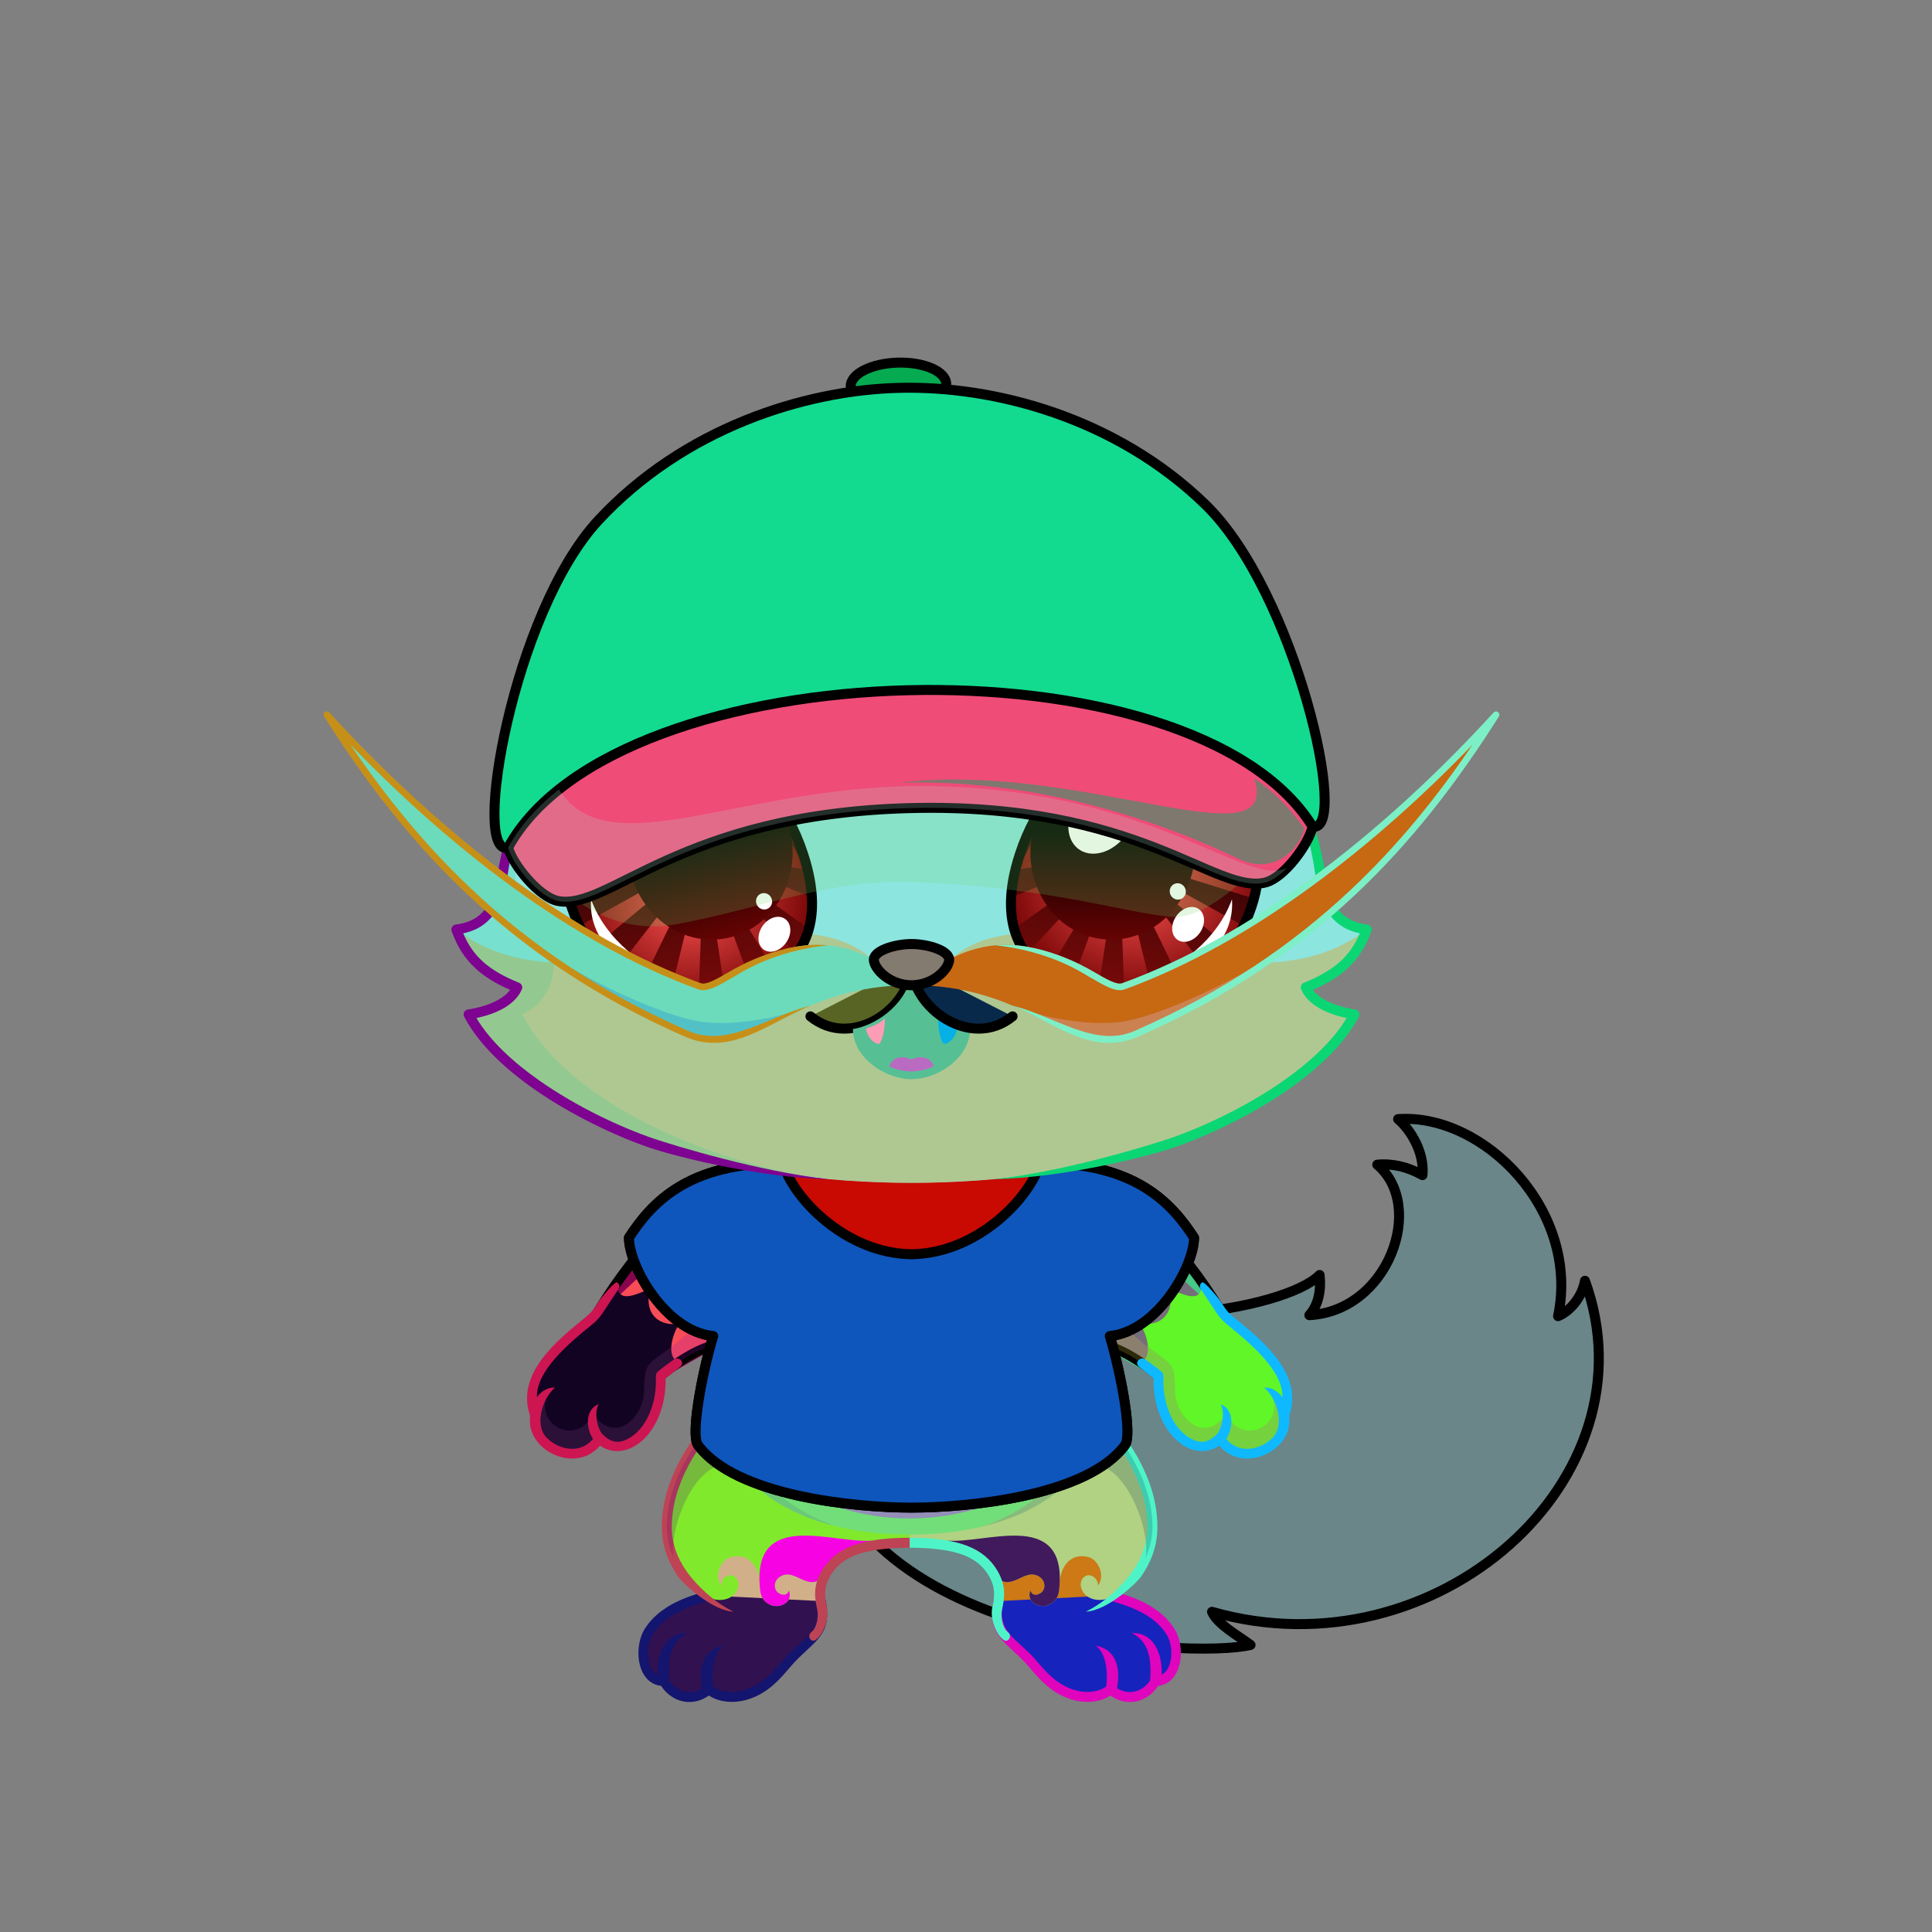 <svg xmlns="http://www.w3.org/2000/svg" xmlns:xlink="http://www.w3.org/1999/xlink" style="shape-rendering:geometricPrecision; text-rendering:geometricPrecision; image-rendering:optimizeQuality; fill-rule:evenodd; clip-rule:evenodd" version="1.1" viewBox="0 0 29000 29000" xml:space="preserve"><rect x="0" y="0" width="29000" height="29000" fill="#808080" stroke="none"/><defs><style type="text/css">.HairBack-Fox0fil0 {fill:none}
.Tail-Fox6fil14 {fill:url(#Tail-Fox6id168)}
.Tail-Fox6fil8 {fill:black;fill-opacity:0.2}
.Tail-Fox6fil0 {fill:none}
.Tail-Fox6str0 {stroke:black;stroke-width:150;stroke-linecap:round;stroke-linejoin:round}
.RightFoot-Fox0fil20 {fill:url(#RightFoot-Fox0id163)}
.RightFoot-Fox0fil8 {fill:black;fill-opacity:0.2}
.RightFoot-Fox0fil0 {fill:none}
.RightFoot-Fox0fil18 {fill:black;fill-rule:nonzero}
.RightLeg-Fox3fil26 {fill:url(#RightLeg-Fox3id46)}
.RightLeg-Fox3fil25 {fill:#ffffff}
.RightLeg-Fox3fil18 {fill:black;fill-rule:nonzero}
.RightLeg-Fox3fil8 {fill:black;fill-opacity:0.2}
.LeftFoot-Fox0fil29 {fill:url(#LeftFoot-Fox0id166)}
.LeftFoot-Fox0fil8 {fill:black;fill-opacity:0.2}
.LeftFoot-Fox0fil0 {fill:none}
.LeftFoot-Fox0fil18 {fill:black;fill-rule:nonzero}
.LeftLeg-Fox3fil33 {fill:url(#LeftLeg-Fox3id43)}
.LeftLeg-Fox3fil25 {fill:#ffffff}
.LeftLeg-Fox3fil18 {fill:black;fill-rule:nonzero}
.LeftLeg-Fox3fil8 {fill:black;fill-opacity:0.2}
.RightHand-Fox0fil34 {fill:url(#RightHand-Fox0id128)}
.RightHand-Fox0fil8 {fill:black;fill-opacity:0.2}
.RightHand-Fox0fil0 {fill:none}
.RightHand-Fox0str0 {stroke:black;stroke-width:150;stroke-linecap:round;stroke-linejoin:round}
.RightPaw-Fox0fil39 {fill:url(#RightPaw-Fox0id92)}
.RightPaw-Fox0fil8 {fill:black;fill-opacity:0.2}
.RightPaw-Fox0fil18 {fill:black;fill-rule:nonzero}
.LeftHand-Fox0fil44 {fill:url(#LeftHand-Fox0id144)}
.LeftHand-Fox0fil8 {fill:black;fill-opacity:0.2}
.LeftHand-Fox0fil0 {fill:none}
.LeftHand-Fox0str0 {stroke:black;stroke-width:150;stroke-linecap:round;stroke-linejoin:round}
.LeftPaw-Fox0fil48 {fill:url(#LeftPaw-Fox0id151)}
.LeftPaw-Fox0fil8 {fill:black;fill-opacity:0.2}
.LeftPaw-Fox0fil18 {fill:black;fill-rule:nonzero}
.Body-Fox0fil53 {fill:url(#Body-Fox0id192)}
.Body-Fox0fil8 {fill:black;fill-opacity:0.2}
.Body-Fox0fil18 {fill:black;fill-rule:nonzero}
.Body-Fox0fil54 {fill:#fffcf1;fill-opacity:0.502}
.Head-Fox1fil131 {fill:url(#Head-Fox1id114)}
.Head-Fox1fil54 {fill:#fffcf1;fill-opacity:0.502}
.Head-Fox1fil8 {fill:black;fill-opacity:0.2}
.Head-Fox1fil18 {fill:black;fill-rule:nonzero}
.Mouth-Fox10fil2 {fill:black}
.Mouth-Fox10fil145 {fill:url(#Mouth-Fox10id133)}
.Mouth-Fox10fil143 {fill:#FF9999}
.Mouth-Fox10fil146 {fill:url(#Mouth-Fox10id145)}
.Mouth-Fox10fil0 {fill:none}
.Mouth-Fox10str0 {stroke:black;stroke-width:150;stroke-linecap:round;stroke-linejoin:round}
.Eyes-Fox7fil150 {fill:#bab897}
.Eyes-Fox7fil8 {fill:black;fill-opacity:0.2}
.Eyes-Fox7fil166 {fill:url(#Eyes-Fox7id178)}
.Eyes-Fox7fil189 {fill:url(#Eyes-Fox7id206)}
.Eyes-Fox7fil4 {fill:black;fill-opacity:0.502}
.Eyes-Fox7fil190 {fill:url(#Eyes-Fox7id136)}
.Eyes-Fox7fil142 {fill:white}
.Eyes-Fox7fil169 {fill:url(#Eyes-Fox7id84)}
.Eyes-Fox7fil191 {fill:url(#Eyes-Fox7id201)}
.Eyes-Fox7fil192 {fill:url(#Eyes-Fox7id79)}
.Eyes-Fox7fil0 {fill:none}
.Eyes-Fox7str1 {stroke:black;stroke-width:150}
.Moustache-Fox7fil213 {fill:url(#Moustache-Fox7id66)}
.Moustache-Fox7fil5 {fill:black;fill-opacity:0.302}
.Moustache-Fox7fil18 {fill:black;fill-rule:nonzero}
.Moustache-Fox7fil214 {fill:url(#Moustache-Fox7id10)}
.Nose-Fox0fil215 {fill:url(#Nose-Fox0id189)}
.Nose-Fox0str0 {stroke:black;stroke-width:150;stroke-linecap:round;stroke-linejoin:round}
.HatBaseballWhite-Mediumfil12 {fill:black;fill-opacity:0.2}
.HatBaseballWhite-Mediumfil296 {fill:url(#HatBaseballWhite-Mediumid245)}
.HatBaseballWhite-Mediumfil167 {fill:black;fill-opacity:0.302}
.HatBaseballWhite-Mediumfil298 {fill:white;fill-opacity:0.8}
.HatBaseballWhite-Mediumfil295 {fill:url(#HatBaseballWhite-Mediumid150)}
.HatBaseballWhite-Mediumstr1 {stroke:black;stroke-width:150;stroke-linecap:round;stroke-linejoin:round}
.HatBaseballWhite-Mediumfil165 {fill:none}
.HatBaseballWhite-Mediumstr8 {stroke:#6E6E6E;stroke-width:75;stroke-linecap:round;stroke-linejoin:round;stroke-dasharray:150 225;stroke-opacity:0.2}
.HatBaseballWhite-Mediumstr9 {stroke:#6E6E6E;stroke-width:100;stroke-opacity:0.2}
.HatBaseballWhite-Mediumfil11 {fill:none}
.HatBaseballWhite-Mediumfil297 {fill:url(#HatBaseballWhite-Mediumid230)}
.NecklaceTShirtOS-Mediumfil10 {fill:url(#NecklaceTShirtOS-Mediumid0)}
.NecklaceTShirtOS-Mediumfil3 {fill:black;fill-opacity:0.2}
.NecklaceTShirtOS-Mediumfil11 {fill:url(#NecklaceTShirtOS-Mediumid4)}
.NecklaceTShirtOS-Mediumfil5 {fill:#3291E9}
.NecklaceTShirtOS-Mediumfil7 {fill:white;fill-opacity:0.2}
.NecklaceTShirtOS-Mediumfil8 {fill:black;fill-rule:nonzero}
.NecklaceTShirtOS-Mediumfil9 {fill:url(#NecklaceTShirtOS-Mediumid8)}
.NecklaceTShirtOS-Mediumstr0 {stroke:black;stroke-width:150;stroke-linejoin:round;stroke-miterlimit:22.926}
.NecklaceTShirtOS-Mediumfil6 {fill:none}
.NecklaceTShirtOS-Mediumstr1 {stroke:black;stroke-width:100;stroke-miterlimit:22.926;stroke-opacity:0.302}
.NecklaceTShirtOS-Mediumstr2 {stroke:black;stroke-width:100;stroke-linejoin:round;stroke-miterlimit:22.926;stroke-opacity:0.302}
.NecklaceTShirtOS-Mediumfil0 {fill:none}
</style><linearGradient gradientUnits="objectBoundingBox" id="Tail-Fox6id168" x1="21.648%" x2="78.352%" y1="90.185%" y2="9.815%">
   <stop offset="0" style="stop-opacity:1; stop-color:#cfafa7"/>
   <stop offset="0.569" style="stop-opacity:1; stop-color:#f6dad3"/>
   <stop offset="1" style="stop-opacity:1; stop-color:#ffffff"/>
  </linearGradient><linearGradient gradientUnits="userSpaceOnUse" id="RightFoot-Fox0id163" x1="16304.9" x2="16304.9" xlink:href="#RightFoot-Fox0id14" y1="23252.2" y2="25473.4">
  </linearGradient><linearGradient gradientUnits="userSpaceOnUse" id="RightLeg-Fox3id46" x1="14499.2" x2="16453.5" xlink:href="#RightLeg-Fox3id41" y1="23900.5" y2="21141.5">
  </linearGradient><linearGradient gradientUnits="userSpaceOnUse" id="LeftFoot-Fox0id166" x1="11002.8" x2="11002.8" xlink:href="#LeftFoot-Fox0id14" y1="23252.1" y2="25473.4">
  </linearGradient><linearGradient gradientUnits="objectBoundingBox" id="LeftLeg-Fox3id43" x1="76.808%" x2="23.192%" xlink:href="#LeftLeg-Fox3id41" y1="93.48%" y2="6.52%">
  </linearGradient><linearGradient gradientUnits="objectBoundingBox" id="RightHand-Fox0id128" x1="19.715%" x2="80.285%" y1="10.418%" y2="89.581%">
   <stop offset="0" style="stop-opacity:1; stop-color:#cfafa7"/>
   <stop offset="0.02" style="stop-opacity:1; stop-color:#cfafa7"/>
   <stop offset="0.722" style="stop-opacity:1; stop-color:#f6dad3"/>
   <stop offset="1" style="stop-opacity:1; stop-color:#f6dad3"/>
  </linearGradient><linearGradient gradientUnits="userSpaceOnUse" id="RightPaw-Fox0id92" x1="18753.4" x2="17671.1" y1="21628.2" y2="19462.6">
   <stop offset="0" style="stop-opacity:1; stop-color:#e0dfcc"/>
   <stop offset="1" style="stop-opacity:1; stop-color:#cfafa7"/>
  </linearGradient><linearGradient gradientUnits="objectBoundingBox" id="LeftHand-Fox0id144" x1="80.285%" x2="19.715%" xlink:href="#LeftHand-Fox0id128" y1="10.418%" y2="89.581%">
  </linearGradient><linearGradient gradientUnits="userSpaceOnUse" id="LeftPaw-Fox0id151" x1="8539.59" x2="9651.19" xlink:href="#LeftPaw-Fox0id92" y1="21657.5" y2="19433.3">
  </linearGradient><linearGradient gradientUnits="objectBoundingBox" id="Body-Fox0id192" x1="50%" x2="50%" y1="0%" y2="100%">
   <stop offset="0" style="stop-opacity:1; stop-color:#cfafa7"/>
   <stop offset="0.102" style="stop-opacity:1; stop-color:#cfafa7"/>
   <stop offset="0.522" style="stop-opacity:1; stop-color:#f6dad3"/>
   <stop offset="1" style="stop-opacity:1; stop-color:#ffffff"/>
  </linearGradient><linearGradient gradientUnits="objectBoundingBox" id="Head-Fox1id114" x1="50%" x2="50%" xlink:href="#Head-Fox1id94" y1="100%" y2="0%">
  </linearGradient><linearGradient gradientUnits="userSpaceOnUse" id="Mouth-Fox10id133" x1="13140.5" x2="13140.5" y1="15286.3" y2="15669">
   <stop offset="0" style="stop-opacity:1; stop-color:#D6D6D6"/>
   <stop offset="0.6" style="stop-opacity:1; stop-color:white"/>
   <stop offset="1" style="stop-opacity:1; stop-color:#fffcf1"/>
  </linearGradient><linearGradient gradientUnits="userSpaceOnUse" id="Mouth-Fox10id145" x1="14223.3" x2="14223.3" xlink:href="#Mouth-Fox10id133" y1="15286.3" y2="15669">
  </linearGradient><linearGradient gradientUnits="objectBoundingBox" id="Eyes-Fox7id178" x1="60.496%" x2="39.504%" xlink:href="#Eyes-Fox7id11" y1="100.102%" y2="0%">
  </linearGradient><radialGradient cx="10352.5" cy="13504.8" fx="10352.5" fy="13504.8" gradientTransform="matrix(1.02 -0 -0 0.91 -211 1217)" gradientUnits="userSpaceOnUse" id="Eyes-Fox7id206" r="1713.64" xlink:href="#Eyes-Fox7id201">
  </radialGradient><linearGradient gradientUnits="userSpaceOnUse" id="Eyes-Fox7id136" x1="10355.5" x2="10965.8" xlink:href="#Eyes-Fox7id3" y1="11482.2" y2="14065.2">
  </linearGradient><linearGradient gradientUnits="objectBoundingBox" id="Eyes-Fox7id84" x1="39.748%" x2="60.252%" xlink:href="#Eyes-Fox7id11" y1="98.937%" y2="1.063%">
  </linearGradient><linearGradient gradientUnits="userSpaceOnUse" id="Eyes-Fox7id79" x1="16703.2" x2="16703.2" xlink:href="#Eyes-Fox7id3" y1="11442.5" y2="14104.8">
  </linearGradient><linearGradient gradientUnits="userSpaceOnUse" id="Moustache-Fox7id66" x1="12648.2" x2="5836" xlink:href="#Moustache-Fox7id2" y1="14800.5" y2="11550.6">
  </linearGradient><linearGradient gradientUnits="userSpaceOnUse" id="Moustache-Fox7id10" x1="14715.7" x2="21527.8" xlink:href="#Moustache-Fox7id2" y1="14800.5" y2="11550.6">
  </linearGradient><linearGradient gradientUnits="userSpaceOnUse" id="Nose-Fox0id189" x1="13681.9" x2="13681.9" y1="14170" y2="14789.2">
   <stop offset="0" style="stop-opacity:1; stop-color:#FFCCCC"/>
   <stop offset="1" style="stop-opacity:1; stop-color:#453F2C"/>
  </linearGradient><linearGradient gradientUnits="userSpaceOnUse" id="HatBaseballWhite-Mediumid245" x1="8052.38" x2="19252.9" xlink:href="#HatBaseballWhite-Mediumid223" y1="10493" y2="8054.43">
  </linearGradient><linearGradient gradientUnits="userSpaceOnUse" id="HatBaseballWhite-Mediumid150" x1="12797.5" x2="14175.5" y1="5819.27" y2="5742.69">
   <stop offset="0" style="stop-opacity:1; stop-color:#D6D6D6"/>
   <stop offset="0.588" style="stop-opacity:1; stop-color:#FCFCFC"/>
   <stop offset="1" style="stop-opacity:1; stop-color:#E1E1E1"/>
  </linearGradient><linearGradient gradientUnits="userSpaceOnUse" id="HatBaseballWhite-Mediumid230" x1="8141.83" x2="19186.9" xlink:href="#HatBaseballWhite-Mediumid223" y1="12496.2" y2="11395.7">
  </linearGradient><linearGradient gradientUnits="userSpaceOnUse" id="NecklaceTShirtOS-Mediumid0" x1="11797.61" x2="15566.23" y1="22475.97" y2="18645.91">
   <stop offset="0" style="stop-opacity:1; stop-color:#D4D4D4"/>
   <stop offset="1" style="stop-opacity:1; stop-color:#fffcf1"/>
  </linearGradient><linearGradient gradientUnits="userSpaceOnUse" id="NecklaceTShirtOS-Mediumid4" x1="12558.62" x2="14805.24" xlink:href="#NecklaceTShirtOS-Mediumid3" y1="21264.59" y2="19893.77">
  </linearGradient><linearGradient gradientUnits="userSpaceOnUse" id="NecklaceTShirtOS-Mediumid8" x1="15821.95" x2="15849.08" xlink:href="#NecklaceTShirtOS-Mediumid6" y1="20064.78" y2="20022.2">
  </linearGradient><linearGradient gradientUnits="userSpaceOnUse" id="RightFoot-Fox0id14" x1="15903.9" x2="21356.9" y1="9993.71" y2="4540.69">
   <stop offset="0" style="stop-opacity:1; stop-color:#cfafa7"/>
   <stop offset="1" style="stop-opacity:1; stop-color:#e0dfcc"/>
  </linearGradient><linearGradient gradientUnits="objectBoundingBox" id="RightLeg-Fox3id41" x1="23.32%" x2="76.68%" y1="93.65%" y2="6.35%">
   <stop offset="0" style="stop-opacity:1; stop-color:#ffffff"/>
   <stop offset="0.2" style="stop-opacity:1; stop-color:#ffffff"/>
   <stop offset="1" style="stop-opacity:1; stop-color:#f6dad3"/>
  </linearGradient><linearGradient gradientUnits="userSpaceOnUse" id="LeftFoot-Fox0id14" x1="15903.9" x2="21356.9" y1="9993.71" y2="4540.69">
   <stop offset="0" style="stop-opacity:1; stop-color:#cfafa7"/>
   <stop offset="1" style="stop-opacity:1; stop-color:#e0dfcc"/>
  </linearGradient><linearGradient gradientUnits="objectBoundingBox" id="LeftLeg-Fox3id41" x1="23.32%" x2="76.68%" y1="93.65%" y2="6.35%">
   <stop offset="0" style="stop-opacity:1; stop-color:#ffffff"/>
   <stop offset="0.2" style="stop-opacity:1; stop-color:#ffffff"/>
   <stop offset="1" style="stop-opacity:1; stop-color:#f6dad3"/>
  </linearGradient><linearGradient gradientUnits="objectBoundingBox" id="LeftHand-Fox0id128" x1="19.715%" x2="80.285%" y1="10.418%" y2="89.581%">
   <stop offset="0" style="stop-opacity:1; stop-color:#cfafa7"/>
   <stop offset="0.02" style="stop-opacity:1; stop-color:#cfafa7"/>
   <stop offset="0.722" style="stop-opacity:1; stop-color:#f6dad3"/>
   <stop offset="1" style="stop-opacity:1; stop-color:#f6dad3"/>
  </linearGradient><linearGradient gradientUnits="userSpaceOnUse" id="LeftPaw-Fox0id92" x1="18753.4" x2="17671.1" y1="21628.2" y2="19462.6">
   <stop offset="0" style="stop-opacity:1; stop-color:#e0dfcc"/>
   <stop offset="1" style="stop-opacity:1; stop-color:#cfafa7"/>
  </linearGradient><linearGradient gradientUnits="objectBoundingBox" id="Head-Fox1id94" x1="50%" x2="50%" y1="100%" y2="0%">
   <stop offset="0" style="stop-opacity:1; stop-color:#cfafa7"/>
   <stop offset="0.4" style="stop-opacity:1; stop-color:#f6dad3"/>
   <stop offset="1" style="stop-opacity:1; stop-color:#ffffff"/>
  </linearGradient><linearGradient gradientUnits="userSpaceOnUse" id="Eyes-Fox7id11" x1="16664.8" x2="17411" y1="14898.5" y2="11291.1">
   <stop offset="0" style="stop-opacity:1; stop-color:#800a0a"/>
   <stop offset="1" style="stop-opacity:1; stop-color:black"/>
  </linearGradient><radialGradient cx="17048.5" cy="13240.1" fx="17048.5" fy="13240.1" gradientTransform="matrix(-1 -0 -0 0.892 34097 1434)" gradientUnits="userSpaceOnUse" id="Eyes-Fox7id201" r="1855.37">
   <stop offset="0" style="stop-opacity:1; stop-color:#ff5454"/>
   <stop offset="1" style="stop-opacity:1; stop-color:#800a0a"/>
  </radialGradient><linearGradient gradientUnits="userSpaceOnUse" id="Eyes-Fox7id3" x1="16867.8" x2="16867.8" y1="11330.3" y2="14359.1">
   <stop offset="0" style="stop-opacity:1; stop-color:black"/>
   <stop offset="0.4" style="stop-opacity:1; stop-color:black"/>
   <stop offset="1" style="stop-opacity:1; stop-color:#660303"/>
  </linearGradient><linearGradient gradientUnits="userSpaceOnUse" id="Moustache-Fox7id2" x1="13681.9" x2="13681.9" y1="16511.4" y2="18244.7">
   <stop offset="0" style="stop-opacity:1; stop-color:#f5eeba"/>
   <stop offset="1" style="stop-opacity:1; stop-color:#dbd391"/>
  </linearGradient><linearGradient gradientUnits="userSpaceOnUse" id="HatBaseballWhite-Mediumid223" x1="7866.29" x2="19463.6" y1="12137.3" y2="10981.8">
   <stop offset="0" style="stop-opacity:1; stop-color:#CFCFCF"/>
   <stop offset="0.302" style="stop-opacity:1; stop-color:#E3E3E3"/>
   <stop offset="0.71" style="stop-opacity:1; stop-color:white"/>
   <stop offset="1" style="stop-opacity:1; stop-color:#F2F2F2"/>
  </linearGradient><linearGradient gradientUnits="userSpaceOnUse" id="NecklaceTShirtOS-Mediumid3" x1="12558.62" x2="14805.24" y1="21984.08" y2="20613.26">
   <stop offset="0" style="stop-opacity:1; stop-color:#00BB9A"/>
   <stop offset="1" style="stop-opacity:1; stop-color:#3291E9"/>
  </linearGradient><linearGradient gradientUnits="userSpaceOnUse" id="NecklaceTShirtOS-Mediumid6" x1="16184.63" x2="16194.53" y1="20841.95" y2="20828.85">
   <stop offset="0" style="stop-opacity:1; stop-color:#416D96"/>
   <stop offset="1" style="stop-opacity:1; stop-color:#1C76C9"/>
  </linearGradient></defs><g id="HairBack-Fox0">
 <animateTransform additive="sum" attributeName="transform" dur="10" repeatCount="indefinite" type="translate" values="0;0 200;0;0 200;0;0 200;0;0 200;0"/>
  <rect class="HairBack-Fox0fil0" height="908" width="908" x="13228" y="16528"/>
 </g><g id="Tail-Fox6">
  <path class="Tail-Fox6fil14" d="M15078 19187c1357,950 4209,480 4730,-49 23,212 -10,443 -154,603 1185,-62 1753,-1639 1019,-2259 229,-21 459,33 679,157 32,-338 -176,-679 -366,-841 1288,-89 2734,1378 2401,2958 171,-69 359,-277 404,-531 1080,2975 -2233,5930 -5598,4969 84,192 394,359 578,497 -845,212 -6410,-24 -6519,-3566 -317,-317 2374,-2412 2826,-1938z" style="fill:#ddd43c"/>
  <path class="Tail-Fox6fil8" d="M23686 21809c-823,1820 -3145,3055 -5493,2385 84,192 394,359 578,497 -762,191 -5360,18 -6337,-2615 1690,1440 5465,2105 8330,1378 789,-201 2685,-1101 3223,-2827 -40,417 -126,777 -301,1182z" style="fill:#68e297"/>
  <path class="Tail-Fox6fil0 Tail-Fox6str0" d="M15078 19187c1357,950 4209,480 4730,-49 23,212 -10,443 -154,603 1185,-62 1753,-1639 1019,-2259 229,-21 459,33 679,157 32,-338 -176,-679 -366,-841 1288,-89 2734,1378 2401,2958 171,-69 359,-277 404,-531 1080,2975 -2233,5930 -5598,4969 84,192 394,359 578,497 -845,212 -6410,-24 -6519,-3566 -317,-317 2374,-2412 2826,-1938z" style="fill:#6a8689"/>
 </g><g id="RightFoot-Fox0">
  <path class="RightFoot-Fox0fil20" d="M17344 25232c-137,249 -447,331 -676,123 -79,82 -307,169 -584,76 -453,-152 -647,-627 -1039,-897 -210,-335 50,-672 -74,-810 206,-438 728,-491 1087,-467 300,20 870,160 658,684 145,50 358,135 465,193 170,92 294,217 379,350 158,246 119,748 -216,748z" style="fill:#cc7916"/>
  <path class="RightFoot-Fox0fil8" d="M17344 25232c-137,249 -447,331 -676,123 -79,82 -307,169 -584,76 -453,-152 -647,-627 -1039,-897 -173,-120 -100,-408 -65,-624 13,30 63,32 85,19 1,85 -2,160 47,261 304,621 1402,1311 1539,663 237,396 662,243 605,-148 145,250 318,57 222,-294 143,96 177,309 171,486 -20,178 -119,335 -305,335z" style="fill:#bd92e1"/>
  <path class="RightFoot-Fox0fil0" d="M16657 23949c534,135 771,327 906,532 162,244 116,751 -219,751 -137,249 -447,331 -676,123 -79,82 -307,169 -584,76 -453,-152 -586,-562 -971,-844 -192,-140 -159,-401 -128,-554" style="fill:#1723bd"/>
  <path class="RightFoot-Fox0fil18" d="M17265 25213c0,3 0,7 0,10 -56,86 -141,149 -240,169 -80,16 -166,3 -246,-45l-11 -8c45,-255 18,-572 -319,-636 159,118 182,399 156,611 -40,33 -112,65 -206,77 -84,11 -184,6 -293,-31 -253,-85 -404,-261 -562,-447 -265,-311 -583,-400 -489,-864 8,-41 -26,-86 -55,-89 -23,-2 -77,17 -85,58 -113,558 212,630 523,995 171,201 335,392 625,490 130,43 251,50 353,37 104,-13 191,-49 250,-89l3 0c111,81 247,115 383,88 136,-28 255,-114 333,-234 144,-15 246,-113 298,-251 29,-74 42,-157 42,-240 0,-135 -36,-275 -103,-376 -73,-110 -173,-216 -325,-313 -137,-86 -316,-165 -558,-231l-100 128c258,65 447,144 584,231 133,84 219,176 282,271 50,76 77,183 77,290 0,66 -10,130 -31,185 -24,64 -62,112 -114,138 13,-317 -122,-634 -445,-624 209,111 299,298 273,700z" style="fill:#e004bc"/>
 </g><g id="LeftFoot-Fox0">
  <path class="LeftFoot-Fox0fil29" d="M9963 25232c137,249 448,331 677,123 78,82 306,169 583,76 454,-152 648,-627 1039,-897 210,-335 -49,-672 75,-810 -206,-438 -729,-491 -1088,-467 -299,20 -869,160 -657,684 -145,50 -358,135 -465,193 -170,92 -294,217 -380,350 -158,246 -118,748 216,748z" style="fill:#d1b089"/>
  <path class="LeftFoot-Fox0fil8" d="M9963 25232c137,249 448,331 677,123 78,82 306,169 583,76 454,-152 648,-627 1039,-897 173,-120 101,-408 65,-624 -13,30 -63,32 -84,19 -2,85 1,160 -48,261 -303,621 -1401,1311 -1539,663 -236,396 -661,243 -605,-148 -144,250 -317,57 -221,-294 -143,96 -177,309 -171,486 19,178 118,335 304,335z" style="fill:#daa30a"/>
  <path class="LeftFoot-Fox0fil0" d="M10650 23949c-534,135 -770,327 -906,532 -161,244 -115,751 219,751 137,249 448,331 677,123 78,82 307,169 583,76 454,-152 587,-562 972,-844 192,-140 159,-401 128,-554" style="fill:#321151"/>
  <path class="LeftFoot-Fox0fil18" d="M10042 25213c0,3 0,7 0,10 57,86 142,149 241,169 80,16 166,3 245,-45l12 -8c-45,-255 -19,-572 318,-636 -158,118 -181,399 -155,611 39,33 111,65 206,77 84,11 184,6 292,-31 254,-85 404,-261 562,-447 266,-311 584,-400 490,-864 -8,-41 26,-86 55,-89 22,-2 76,17 85,58 113,558 -213,630 -523,995 -172,201 -335,392 -625,490 -131,43 -252,50 -354,37 -103,-13 -190,-49 -250,-89l-3 0c-111,81 -247,115 -382,88 -137,-28 -256,-114 -333,-234 -144,-15 -246,-113 -299,-251 -28,-74 -41,-157 -41,-240 0,-135 35,-275 102,-376 73,-110 173,-216 326,-313 136,-86 316,-165 558,-231l100 128c-259,65 -447,144 -584,231 -133,84 -219,176 -282,271 -50,76 -77,183 -77,290 0,66 10,130 31,185 24,64 62,112 114,138 -13,-317 122,-634 445,-624 -209,111 -299,298 -274,700z" style="fill:#13156f"/>
 </g><g id="RightLeg-Fox3">
  <path class="RightLeg-Fox3fil26" d="M13654 20939c701,0 2353,-56 2710,226 302,239 937,901 935,1761 -1,258 -252,771 -502,975 -224,183 -468,125 -546,-15 -72,-132 3,-231 80,-241 57,-7 149,41 151,155 116,-164 -7,-389 -136,-425 -226,-64 -381,70 -430,296 -29,132 28,336 -181,421 -142,57 -337,-52 -268,-218 31,110 164,59 196,-10 40,-84 -6,-193 -124,-224 -210,-57 -408,295 -638,-35 -114,-303 -846,-438 -1247,-445l0 -2221z" style="fill:#b0d282"/>
  <path class="RightLeg-Fox3fil25" d="M15908 23723c-11,129 10,295 -173,369 -142,57 -337,-52 -268,-218 31,110 164,59 196,-10 40,-84 -6,-193 -124,-224 -210,-57 -408,295 -638,-35 -69,-185 -368,-307 -682,-376 1,-32 4,-66 10,-103 567,42 1701,-439 1679,597l0 0z" style="fill:#41195d"/>
  <path class="RightLeg-Fox3fil18" d="M15057 24610c33,25 62,27 88,-6 25,-32 18,-79 -15,-104 -85,-66 -111,-236 -89,-338 34,-163 71,-342 -66,-579 0,-1 -1,-3 -2,-4 -100,-171 -247,-296 -460,-378 -208,-80 -506,-119 -859,-119l0 150c335,0 616,36 805,108 180,69 302,173 385,314 0,2 1,3 2,4 108,188 77,337 48,473 -32,154 43,385 163,479zm1227 -3463c175,139 478,451 693,860 144,272 248,587 247,919 -1,245 -87,464 -218,653 -154,223 -427,476 -707,613 326,-17 760,-427 830,-528 147,-211 244,-458 244,-738 2,-360 -110,-698 -263,-989 -227,-430 -547,-760 -734,-907l-92 117z" style="fill:#4ef4c7"/>
  <path class="RightLeg-Fox3fil8" d="M17192 23390c67,-148 106,-305 107,-464 2,-775 -541,-1451 -869,-1752 -191,187 -411,669 -270,926 596,-490 1139,823 1032,1290z" style="fill:#003154"/>
 </g><g id="LeftLeg-Fox3">
  <path class="LeftLeg-Fox3fil33" d="M13654 20939c-701,0 -2353,-56 -2710,226 -303,239 -938,901 -935,1761 1,258 251,771 501,975 225,183 469,125 546,-15 73,-132 -3,-231 -80,-241 -57,-7 -149,41 -150,155 -116,-164 7,-389 135,-425 226,-64 382,70 431,296 29,132 -28,336 181,421 141,57 337,-52 268,-218 -31,110 -164,59 -197,-10 -39,-84 6,-193 125,-224 210,-57 408,295 638,-35 114,-303 845,-438 1247,-445l0 -2221z" style="fill:#81e92c"/>
  <path class="LeftLeg-Fox3fil25" d="M11399 23723c12,129 -9,295 174,369 141,57 337,-52 268,-218 -31,110 -164,59 -197,-10 -39,-84 6,-193 125,-224 210,-57 408,295 638,-35 69,-185 368,-307 681,-376 -1,-32 -4,-66 -9,-103 -567,42 -1702,-439 -1680,597l0 0z" style="fill:#f602e3"/>
  <path class="LeftLeg-Fox3fil18" d="M12251 24610c-33,25 -63,27 -88,-6 -25,-32 -19,-79 14,-104 85,-66 111,-236 90,-338 -34,-163 -72,-342 65,-579 1,-1 2,-3 3,-4 100,-171 246,-296 460,-378 208,-80 506,-119 859,-119l0 150c-335,0 -616,36 -806,108 -179,69 -302,173 -384,314 -1,2 -2,3 -2,4 -109,188 -77,337 -49,473 33,154 -42,385 -162,479zm-1227 -3463c-176,139 -478,451 -694,860 -143,272 -247,587 -246,919 0,245 86,464 217,653 155,223 428,476 708,613 -326,-17 -761,-427 -831,-528 -146,-211 -243,-458 -244,-738 -1,-360 110,-698 264,-989 226,-430 547,-760 733,-907l93 117z" style="fill:#be4355"/>
  <path class="LeftLeg-Fox3fil8" d="M10116 23390c-67,-148 -107,-305 -107,-464 -2,-775 540,-1451 869,-1752 190,187 411,669 269,926 -595,-490 -1138,823 -1031,1290z" style="fill:#4f0284"/>
 </g><g id="RightHand-Fox0">
 <animateTransform additive="sum" attributeName="transform" dur="10" repeatCount="indefinite" type="translate" values="0;0 200;0;0 200;0;0 200;0;0 200;0"/>
  <path class="RightHand-Fox0fil34" d="M15438 17646c166,-72 204,-212 419,-180 1007,152 2171,1615 2590,2346 281,490 -618,1230 -886,986 -389,-355 -757,-565 -1090,-638 -348,-77 -727,-1837 -1033,-2514z" style="fill:#756d7b"/>
  <path class="RightHand-Fox0fil0 RightHand-Fox0str0" d="M15894 17470c1132,325 2053,1546 2505,2334m-838 994c-383,-350 -775,-593 -1110,-636" style="fill:#47c887"/>
  <path class="RightHand-Fox0fil8" d="M17390 20682c-242,-242 -554,-457 -866,-480 -152,-170 -246,-612 -157,-856 201,284 528,601 788,813 127,103 289,193 380,265 -29,81 -73,157 -144,221 0,12 -1,25 -1,37z" style="fill:#e5cd3b"/>
 </g><g id="LeftHand-Fox0">
 <animateTransform additive="sum" attributeName="transform" dur="10" repeatCount="indefinite" type="translate" values="0;0 200;0;0 200;0;0 200;0;0 200;0"/>
  <path class="LeftHand-Fox0fil44" d="M11870 17646c-166,-72 -204,-212 -419,-180 -1007,152 -2171,1615 -2591,2346 -281,490 619,1230 887,986 388,-355 757,-565 1089,-638 349,-77 728,-1837 1034,-2514z" style="fill:#f84c57"/>
  <path class="LeftHand-Fox0fil0 LeftHand-Fox0str0" d="M11414 17470c-1133,325 -2053,1546 -2505,2334m838 994c382,-350 775,-593 1109,-636" style="fill:#89044f"/>
  <path class="LeftHand-Fox0fil8" d="M9918 20682c242,-242 553,-457 866,-480 152,-170 245,-612 156,-856 -201,284 -527,601 -787,813 -127,103 -289,193 -380,265 29,81 73,157 144,221 0,12 1,25 1,37z" style="fill:#9f12b4"/>
 </g><g id="Body-Fox0">
 <animateTransform additive="sum" attributeName="transform" dur="10" repeatCount="indefinite" type="translate" values="0;0 200;0;0 200;0;0 200;0;0 200;0"/>
  <path class="Body-Fox0fil53" d="M13654 23035c-1331,-3 -2731,-477 -2932,-1956 -143,-1051 441,-2541 1033,-3671 326,53 1001,53 1899,54 897,-1 1572,-1 1899,-54 591,1130 1176,2620 1033,3671 -202,1479 -1601,1953 -2932,1956z" style="fill:#71de79"/>
  <path class="Body-Fox0fil8" d="M12532 22906c-908,-225 -1666,-768 -1810,-1827 -69,-505 31,-1112 218,-1732 -261,1919 185,3039 1592,3559z" style="fill:#557284"/>
  <path class="Body-Fox0fil18" d="M11147 22100c-343,-354 -481,-873 -499,-1011 -34,-248 -29,-518 7,-802 17,-134 156,-771 285,-941 -140,680 -199,1317 -144,1723 41,304 111,608 351,1031z" style="fill:#6d03f8"/>
  <path class="Body-Fox0fil8" d="M14775 22906c908,-225 1667,-768 1811,-1827 69,-505 -31,-1112 -219,-1732 261,1919 -185,3039 -1592,3559z" style="fill:#f32a84"/>
  <path class="Body-Fox0fil18" d="M16160 22100c344,-354 481,-873 500,-1011 34,-248 28,-518 -8,-802 -17,-134 -155,-771 -285,-941 141,680 200,1317 145,1723 -42,304 -112,608 -352,1031z" style="fill:#876cf5"/>
  <path class="Body-Fox0fil54" d="M11307 21496c-422,-1195 608,-2186 164,-4430 661,0 1522,0 2183,0 661,0 1522,0 2183,0 -445,2244 586,3235 164,4430 -611,1728 -4084,1728 -4694,0z" style="fill:#b73ff8"/>
 </g><g id="RightPaw-Fox0">
 <animateTransform additive="sum" attributeName="transform" dur="10" repeatCount="indefinite" type="translate" values="0;0 200;0;0 200;0;0 200;0;0 200;0"/>
  <path class="RightPaw-Fox0fil39" d="M17391 20645c-37,796 536,1303 918,955 300,471 1048,122 959,-347 241,-634 -518,-1244 -954,-1587 -129,-155 -206,-274 -278,-399 17,326 -300,151 -507,69 111,217 22,587 -418,535 95,134 203,471 26,573 52,47 227,170 254,201z" style="fill:#61f627"/>
  <path class="RightPaw-Fox0fil8" d="M17391 20645c-37,796 536,1303 918,955 300,471 1048,122 959,-347 15,-41 27,-81 34,-122 -52,-54 -116,-106 -195,-155 141,440 -471,730 -702,246 -315,467 -757,67 -766,-341 -3,-175 -7,-286 -49,-362 -49,-89 -173,-162 -359,-302 6,96 -18,184 -94,227 52,47 227,170 254,201z" style="fill:#c5429f"/>
  <path class="RightPaw-Fox0fil18" d="M18407 21599c103,-158 125,-439 -86,-523 72,118 25,376 -67,463 -134,127 -256,135 -418,31 -90,-58 -174,-151 -239,-271 -90,-168 -144,-386 -134,-638 1,-21 -7,-51 -23,-67 -51,-48 -201,-153 -251,-190 -33,-24 -85,-11 -108,21 -24,33 -10,73 22,96 42,31 171,138 213,169 -5,265 56,497 153,678 77,142 178,253 288,324 173,111 373,124 545,8 98,117 225,176 358,190 204,21 420,-68 557,-220 100,-112 156,-256 133,-414 223,-631 -399,-1134 -840,-1491 -102,-82 -130,-143 -201,-248 -22,-33 -232,-290 -265,-268 -34,22 -43,68 -20,101 87,129 149,222 187,282 64,98 106,165 207,248 346,280 842,694 831,1091 -51,-68 -153,-154 -273,-142 186,156 313,547 133,744 -107,116 -276,188 -434,172 -100,-10 -195,-56 -268,-146z" style="fill:#0fb9ff"/>
 </g><g id="LeftPaw-Fox0">
 <animateTransform additive="sum" attributeName="transform" dur="10" repeatCount="indefinite" type="translate" values="0;0 200;0;0 200;0;0 200;0;0 200;0"/>
  <path class="LeftPaw-Fox0fil48" d="M9917 20645c36,796 -537,1303 -918,955 -300,471 -1048,122 -959,-347 -241,-634 518,-1244 954,-1587 129,-155 205,-274 278,-399 -17,326 300,151 507,69 -111,217 -23,587 418,535 -95,134 -204,471 -27,573 -51,47 -226,170 -253,201z" style="fill:#120323"/>
  <path class="LeftPaw-Fox0fil8" d="M9917 20645c36,796 -537,1303 -918,955 -300,471 -1048,122 -959,-347 -16,-41 -27,-81 -34,-122 52,-54 116,-106 194,-155 -140,440 472,730 703,246 315,467 757,67 765,-341 4,-175 8,-286 50,-362 49,-89 173,-162 359,-302 -6,96 17,184 93,227 -51,47 -226,170 -253,201z" style="fill:#94488c"/>
  <path class="LeftPaw-Fox0fil18" d="M8901 21599c-104,-158 -125,-439 86,-523 -73,118 -25,376 67,463 134,127 256,135 418,31 90,-58 173,-151 238,-271 91,-168 145,-386 135,-638 -1,-21 6,-51 23,-67 51,-48 200,-153 251,-190 32,-24 84,-11 108,21 24,33 10,73 -23,96 -42,31 -170,138 -213,169 5,265 -55,497 -153,678 -76,142 -177,253 -287,324 -173,111 -373,124 -545,8 -98,117 -226,176 -358,190 -205,21 -421,-68 -557,-220 -100,-112 -156,-256 -133,-414 -223,-631 399,-1134 840,-1491 101,-82 130,-143 200,-248 23,-33 233,-290 266,-268 33,22 42,68 20,101 -87,129 -149,222 -187,282 -64,98 -106,165 -208,248 -346,280 -841,694 -830,1091 51,-68 153,-154 272,-142 -185,156 -312,547 -132,744 107,116 276,188 434,172 99,-10 195,-56 268,-146z" style="fill:#cd1552"/>
 </g><g id="NecklaceTShirtOS-Medium">
 <animateTransform additive="sum" attributeName="transform" dur="10" repeatCount="indefinite" type="translate" values="0;0 200;0;0 200;0;0 200;0;0 200;0"/>
  <g id="_1485929635856">
   <path class="NecklaceTShirtOS-Mediumfil9 NecklaceTShirtOS-Mediumstr0" d="M13681.92 22629.91c856.41,0 2641.21,-175.47 3204.26,-938.02 111.34,-146.75 -50.1,-1038.72 -227.93,-1637.78 714.35,-69.93 1263.73,-1042.28 1264.59,-1476.2 -336.66,-516.88 -882.08,-1131.25 -2311.27,-1120.7 -143.25,513.53 -934.02,1356.78 -1929.65,1369.54 -995.63,-12.76 -1786.4,-856.01 -1929.65,-1369.54 -1429.19,-10.55 -1974.61,603.82 -2311.27,1120.7 0.86,433.92 550.24,1406.27 1264.59,1476.2 -177.83,599.06 -339.27,1491.03 -227.93,1637.78 563.05,762.55 2347.85,938.02 3204.26,938.02z" style="fill:#936a24"/>
   <path class="NecklaceTShirtOS-Mediumfil10" d="M13681.92 22629.91c831.28,-13.45 2642.62,-174.39 3146.01,-904.39 144.56,-250.32 -21.24,-1134.86 -161.72,-1598.71 -355.41,-990.52 -1253.9,-1539.09 -1930.71,-1634.84 -251.94,187.65 -669.44,334.78 -1053.58,334.78 -384.14,0 -801.64,-147.13 -1053.58,-334.78 -676.81,95.75 -1575.3,644.32 -1930.71,1634.84 -140.48,463.85 -306.28,1348.39 -161.72,1598.71 503.39,730 2314.73,890.94 3146.01,904.39z" style="fill:#f325ca"/>
   <path class="NecklaceTShirtOS-Mediumfil3" d="M10988.36 17521.44c-789.95,62.92 -1227.9,727.26 -1547.36,1056.47 58.18,523.35 602.6,1282.39 1218.01,1472.94 40.47,-68.03 198.56,-307.32 305.74,-466.56 -923.88,76.8 -970.28,-1271.81 23.61,-2062.85z" style="fill:#6ab6a7"/>
   <path class="NecklaceTShirtOS-Mediumfil11" d="M13681.93 19263.26c726.77,0 1315.92,589.15 1315.92,1315.92 0,726.76 -589.15,1315.92 -1315.92,1315.92 -726.76,0 -1315.92,-589.16 -1315.92,-1315.92 0,-726.77 589.16,-1315.92 1315.92,-1315.92zm0 309.26c555.97,0 1006.65,450.69 1006.65,1006.66 0,555.96 -450.68,1006.65 -1006.65,1006.65 -555.96,0 -1006.65,-450.69 -1006.65,-1006.65 0,-555.97 450.69,-1006.66 1006.65,-1006.66z" style="fill:#14826c"/>
   <path class="NecklaceTShirtOS-Mediumfil5" d="M13265.95 20192.67l-189.01 486.87 373.44 0 0 -397.51 -184.43 -89.36zm122.32 746.37l599.13 0c23.84,-10.32 45.92,-21.01 64.16,-35.5 18.24,-14.5 32.67,-32.82 41.22,-58.43l139.19 -10.88 236.56 -86.49 37.23 25.2 -159.8 134.03c-39.33,91.26 -65.69,196.53 -118.56,280.66 -20.25,32.21 -58.2,26.31 -106.55,0 -37.26,-20.29 -86.25,-19.78 -123.71,-1.72 -61.84,29.82 -107.2,30.17 -171.84,1.72 -40.28,-17.73 -89.4,-18.41 -132.88,0 -58.07,24.59 -96.61,32.99 -162.67,0 -39.16,-19.55 -84.58,-18.04 -126.01,0 -59.79,26.03 -101.52,30.24 -174.13,0 -39.03,-16.26 -89.95,-23.02 -128.31,0 -39.83,23.92 -62.91,32.24 -89.35,0 -95.96,-116.99 -104.22,-271.45 -101.38,-422.71 129.45,0 258.9,0 388.35,0 -0.1,31.22 -0.19,62.45 -0.27,93.66 17.42,45.89 46.23,74.29 89.62,80.46zm358.34 -200.87l0 200.87 -90.56 0 0 -206.38c30.2,-0.19 60.72,1.43 90.56,5.51zm0 -866.8l0 75.97c-29.28,-5.12 -59.89,-9.45 -90.56,-13.02l0 -62.95c13.34,7.66 28.79,12.04 45.27,12.04 16.49,0 31.95,-4.38 45.29,-12.04zm-302.21 50.42c101.98,228.69 170.73,478.96 71.37,823.2 303.76,-227.17 436.31,-481.1 349.05,-769.37 -112.18,-37.46 -305.24,-54.84 -420.42,-53.83zm71.37 823.2c139.31,-22.52 333.66,-25.32 433.82,89.81 127.49,-24.81 295.51,-502.98 -84.77,-859.18 87.26,288.27 -45.29,542.2 -349.05,769.37zm185.55 -1043.73c50.31,0 91.08,40.78 91.08,91.07 0,50.31 -40.77,91.08 -91.08,91.08 -50.29,0 -91.06,-40.77 -91.06,-91.08 0,-50.29 40.77,-91.07 91.06,-91.07z" style="fill:#b5caf0"/>
   <path class="NecklaceTShirtOS-Mediumfil3" d="M16688.67 20056.46c-114.27,-232 -159.61,-304.29 -350.9,-541.6 422.11,133.84 996.73,42.02 1361.67,-217.35 -206.32,326.52 -571.06,685.08 -1010.77,758.95z" style="fill:#047b9e"/>
   <path class="NecklaceTShirtOS-Mediumfil7" d="M15550.11 17575.7c895.24,-230.54 1769.54,191.55 2386.75,1004.09 -66.81,316.74 -145.39,513.13 -293.18,742.33 -24.31,-756.73 -627.88,-1544.88 -2317.99,-1431.26 93.56,-117.08 213.21,-272.11 224.42,-315.16z" style="fill:#2c7429"/>
   <path class="NecklaceTShirtOS-Mediumfil8" d="M10659.01 20050.85c94.83,-228.97 232.59,-441.85 381.84,-564.82 -93.37,183.35 -205.68,398.72 -273.13,602.61l-74.63 -25.94 -34.08 -11.85z" style="fill:#6e0613"/>
   <path class="NecklaceTShirtOS-Mediumfil6 NecklaceTShirtOS-Mediumstr1" d="M9621.84 18374.13c119.54,568.32 430.23,1203.07 1148.81,1490.91" style="fill:#ea8c18"/>
   <path class="NecklaceTShirtOS-Mediumfil6 NecklaceTShirtOS-Mediumstr2" d="M10497.58 21456.08c665.35,586.65 1926.42,911.38 3184.35,911.38" style="fill:#890df8"/>
   <path class="NecklaceTShirtOS-Mediumfil6 NecklaceTShirtOS-Mediumstr2" d="M16866.28 21456.08c-665.35,586.65 -1926.42,911.38 -3184.35,911.38" style="fill:#033cf5"/>
   <path class="NecklaceTShirtOS-Mediumfil6 NecklaceTShirtOS-Mediumstr1" d="M11444.03 17496.14c341.47,829.34 984.65,1583.26 2237.9,1583.26 1253.25,0 1896.43,-753.92 2237.9,-1583.26" style="fill:#c80a03"/>
   <path class="NecklaceTShirtOS-Mediumfil3" d="M13681.92 22629.91c419.96,0 1049.14,-34.18 1647.77,-158.86 -2095.48,-119.58 -4811.97,-831.24 -4466.19,-2710.65 -276.62,320.41 -368.74,1046.71 -420.9,1657.1 -5.18,142.36 55.11,257.67 93.31,308.02 563.05,762.55 2289.6,904.39 3146.01,904.39z" style="fill:#73df82"/>
   <path class="NecklaceTShirtOS-Mediumfil8" d="M16704.83 20050.85c-94.83,-228.97 -232.59,-441.85 -381.84,-564.82 93.37,183.35 205.68,398.72 273.13,602.61l74.63 -25.94 34.08 -11.85z" style="fill:#96faf8"/>
   <path class="NecklaceTShirtOS-Mediumfil6 NecklaceTShirtOS-Mediumstr1" d="M17742 18374.13c-119.54,568.32 -430.23,1203.07 -1148.81,1490.91" style="fill:#1bc9f5"/>
   <path class="NecklaceTShirtOS-Mediumfil0 NecklaceTShirtOS-Mediumstr0" d="M13681.92 22629.91c856.41,0 2641.21,-175.47 3204.26,-938.02 111.34,-146.75 -50.1,-1038.72 -227.93,-1637.78 714.35,-69.93 1263.73,-1042.28 1264.59,-1476.2 -336.66,-516.88 -882.08,-1131.25 -2311.27,-1120.7 -143.25,513.53 -934.02,1356.78 -1929.65,1369.54 -995.63,-12.76 -1786.4,-856.01 -1929.65,-1369.54 -1429.19,-10.55 -1974.61,603.82 -2311.27,1120.7 0.86,433.92 550.24,1406.27 1264.59,1476.2 -177.83,599.06 -339.27,1491.03 -227.93,1637.78 563.05,762.55 2347.85,938.02 3204.26,938.02z" style="fill:#0e56bc"/>
  </g>
 </g><g id="Head-Fox1">
 <animateTransform additive="sum" attributeName="transform" dur="10" repeatCount="indefinite" type="translate" values="0;0 200;0;0 200;0;0 200;0;0 200;0"/>
  <path class="Head-Fox1fil131" d="M13682 7385c-2938,0 -5748,2824 -6132,5713 -82,620 -348,808 -700,854 159,444 439,678 914,869 -96,225 -404,355 -730,406 476,906 1886,1638 2751,1934 1206,411 2596,594 3897,594 1301,0 2690,-183 3896,-594 866,-296 2276,-1028 2752,-1934 -327,-51 -634,-181 -730,-406 475,-191 755,-425 914,-869 -353,-46 -618,-234 -700,-854 -384,-2889 -3194,-5713 -6132,-5713z" style="fill:#8de5e0"/>
  <path class="Head-Fox1fil54" d="M6850 13952c139,420 549,741 905,889 -63,213 -479,333 -699,427 1131,1780 4195,2487 6626,2487 2431,0 5495,-707 6626,-2487 -221,-94 -636,-214 -699,-427 356,-148 766,-469 905,-889 -1876,1442 -4916,-816 -6268,473 -188,124 -376,248 -564,372 -188,-124 -376,-248 -564,-372 -1352,-1289 -4392,969 -6268,-473z" style="fill:#d2ac43"/>
  <path class="Head-Fox1fil8" d="M7877 11902c-458,1059 -159,1932 -1027,2050 70,255 422,745 915,892 -121,203 -458,365 -740,431 1025,1397 3221,2278 5246,2409 -1885,-310 -3796,-1227 -4431,-2460 275,-105 494,-439 470,-775 -851,-406 -528,-1863 -433,-2547z" style="fill:#24cd8d"/>
  <path class="Head-Fox1fil18" d="M8078 11340c-269,812 -412,1453 -454,1768 -43,327 -137,542 -268,683 -112,121 -249,186 -403,219 72,170 165,304 286,416 142,131 324,233 553,326 38,15 57,59 42,97l-1 2 0 0c-52,121 -154,217 -285,290 -115,63 -253,110 -397,140 207,345 552,663 944,938 566,398 1227,704 1714,871 290,98 1586,498 2628,610 -1114,-25 -2397,-373 -2676,-469 -497,-170 -1173,-482 -1752,-889 -443,-311 -830,-678 -1041,-1080l0 0c-4,-7 -7,-15 -8,-24 -6,-41 22,-79 63,-85 166,-26 326,-73 452,-143 76,-43 140,-93 183,-152 -210,-91 -381,-193 -520,-322 -159,-146 -275,-325 -358,-559l0 0c-2,-4 -3,-10 -4,-15 -5,-41 24,-78 65,-84 159,-21 299,-73 406,-189 110,-119 190,-308 229,-600 26,-195 201,-1070 602,-1749z" style="fill:#7d0390"/>
  <path class="Head-Fox1fil18" d="M13682 7460c544,0 1085,98 1605,277 299,103 1035,406 1670,796 -392,-448 -1432,-872 -1621,-937 -536,-185 -1093,-286 -1654,-286 -561,0 -1118,101 -1654,286 -189,65 -1229,489 -1622,937 636,-390 1371,-693 1670,-796 521,-179 1061,-277 1606,-277z" style="fill:#1fd536"/>
  <path class="Head-Fox1fil18" d="M19286 11340c269,812 412,1453 454,1768 43,327 137,542 268,683 112,121 249,186 403,219 -72,170 -166,304 -286,416 -143,131 -324,233 -553,326 -39,15 -57,59 -42,97l1 2 0 0c52,121 154,217 285,290 115,63 253,110 397,140 -207,345 -553,663 -944,938 -566,398 -1228,704 -1715,871 -289,98 -1585,498 -2627,610 1114,-25 2397,-373 2675,-469 498,-170 1174,-482 1753,-889 443,-311 830,-678 1041,-1080l0 0c4,-7 6,-15 8,-24 6,-41 -22,-79 -63,-85 -166,-26 -326,-73 -452,-143 -76,-43 -140,-93 -183,-152 210,-91 381,-193 520,-322 158,-146 275,-325 358,-559l0 0c2,-4 3,-10 4,-15 5,-41 -24,-78 -65,-84 -159,-21 -299,-73 -406,-189 -110,-119 -190,-308 -229,-600 -26,-195 -201,-1070 -602,-1749z" style="fill:#0bd674"/>
 </g><g id="Mouth-Fox10">
 <animateTransform additive="sum" attributeName="transform" dur="10" repeatCount="indefinite" type="translate" values="0;0 200;0;0 200;0;0 200;0;0 200;0"/>
  <path class="Mouth-Fox10fil0 Mouth-Fox10str0" d="M12165 15256c624,508 1517,-127 1517,-777" style="fill:#586424"/>
  <path class="Mouth-Fox10fil2" d="M12803 15446c0,428 480,753 879,753 399,0 879,-325 879,-753 -303,-44 -779,-328 -879,-810 -101,482 -576,766 -879,810z" style="fill:#57bf94"/>
  <path class="Mouth-Fox10fil145" d="M12999 15439c21,155 152,242 195,229 34,-11 90,-170 88,-382 -75,76 -191,124 -283,153z" style="fill:#fc9cb5"/>
  <path class="Mouth-Fox10fil143" d="M13682 16082c-116,0 -246,-30 -332,-76 57,-191 286,-134 332,-101 46,-33 275,-90 332,101 -86,46 -216,76 -332,76z" style="fill:#b96bc2"/>
  <path class="Mouth-Fox10fil146" d="M14365 15439c-21,155 -152,242 -195,229 -34,-11 -90,-170 -88,-382 75,76 191,124 283,153z" style="fill:#05b0e7"/>
  <path class="Mouth-Fox10fil0 Mouth-Fox10str0" d="M15199 15256c-624,508 -1517,-127 -1517,-777" style="fill:#09294b"/>
 </g><g id="Eyes-Fox7">
 <animateTransform additive="sum" attributeName="transform" dur="10" repeatCount="indefinite" type="translate" values="0;0 200;0;0 200;0;0 200;0;0 200;0"/>
  <path class="Eyes-Fox7fil150" d="M9990 10495c140,23 215,-177 743,-324 485,-136 785,-40 887,-207 113,-185 -179,-814 -451,-869 -829,-167 -1597,1331 -1179,1400z"/>
  <path class="Eyes-Fox7fil8" d="M9990 10495c140,23 215,-177 743,-324 485,-136 785,-40 887,-207 113,-185 -179,-814 -451,-869 -829,-167 -1597,1331 -1179,1400z"/>
  <path class="Eyes-Fox7fil166" d="M9578 14753c980,374 3167,181 2480,-1924 -505,-1550 -1827,-1956 -3094,-1179 -922,1004 -455,2696 614,3103z"/>
  <path class="Eyes-Fox7fil189" d="M12159 13702c-4,-82 20,-155 9,-240l-1585 -635 1543 1104c6,-45 31,-181 33,-229zm-1592 -895l1542 249c-32,-324 -100,-361 -135,-472 -139,-442 -1196,175 -1414,204 -19,2 -24,70 -36,60l-1435 -1262 -241 224 -52 59 1730 998c46,5 45,-32 41,-60zm-1983 -569c-58,99 -91,385 -124,484l2034 141 -1910 -625zm-122 829c-7,106 88,312 103,413l1938 -602 -2041 189zm276 809c50,122 115,234 186,334l1602 -1325 -1788 991zm548 635c26,21 100,60 127,77 66,43 169,101 238,134l891 -1831 -1256 1620zm793 331c121,27 291,48 410,52l74 -2014 -484 1962zm795 -4c111,-14 294,-71 395,-97l-691 -1870 296 1967zm763 -243c174,-79 204,-101 318,-273l-1370 -1473 1052 1746z"/>
  <path class="Eyes-Fox7fil4" d="M12174 13240c-208,-898 -888,-1972 -1896,-2005 -678,-23 -1251,259 -1593,807 -380,607 -219,1271 -126,1547 87,-1267 1016,-1926 1742,-1934 891,-10 1385,501 1873,1585z"/>
  <path class="Eyes-Fox7fil0 Eyes-Fox7str1" d="M9578 14753c980,374 3167,181 2480,-1924 -505,-1550 -1827,-1956 -3094,-1179 -940,919 -455,2696 614,3103z"/>
  <path class="Eyes-Fox7fil190" d="M10375 11473c665,-156 1331,299 1489,1018 157,718 -254,1427 -918,1583 -664,156 -1331,-299 -1488,-1017 -158,-718 253,-1427 917,-1584z"/>
  <path class="Eyes-Fox7fil142" d="M8872 13499c-61,786 847,1289 1267,1134 -447,-65 -1047,-527 -1267,-1134z"/>
  <circle class="Eyes-Fox7fil142" r="235" transform="matrix(1.225 -2.214 1.766 0.794 9670.6 12261.6)"/>
  <circle class="Eyes-Fox7fil142" r="235" transform="matrix(0.511 -0.048 0.06 0.522 11468.9 13528.8)"/>
  <circle class="Eyes-Fox7fil142" r="235" transform="matrix(0.554 -1.052 0.853 0.367 11623.8 14023.5)"/>
  <path class="Eyes-Fox7fil150" d="M17374 10495c-140,23 -215,-177 -743,-324 -485,-136 -785,-40 -887,-207 -113,-185 179,-814 451,-869 829,-167 1597,1331 1179,1400z"/>
  <path class="Eyes-Fox7fil8" d="M17374 10495c-140,23 -215,-177 -743,-324 -485,-136 -785,-40 -887,-207 -113,-185 179,-814 451,-869 829,-167 1597,1331 1179,1400z"/>
  <path class="Eyes-Fox7fil169" d="M17785 14753c-979,374 -3166,181 -2479,-1924 505,-1550 1827,-1956 3094,-1179 922,1004 454,2696 -615,3103z"/>
  <path class="Eyes-Fox7fil191" d="M15204 13702c4,-82 -19,-155 -8,-240l1584 -635 -1542 1104c-6,-45 -31,-181 -34,-229zm1593 -895l-1542 249c32,-324 100,-361 135,-472 139,-442 1196,175 1413,204 20,2 25,70 36,60l1436 -1262 241 224 52 59 -1730 998c-46,5 -45,-32 -41,-60zm1983 -569c58,99 91,385 124,484l-2034 141 1910 -625zm122 829c7,106 -88,312 -103,413l-1938 -602 2041 189zm-276 809c-51,122 -115,234 -186,334l-1602 -1325 1788 991zm-548 635c-26,21 -101,60 -127,77 -66,43 -169,101 -238,134l-892 -1831 1257 1620zm-794 331c-120,27 -290,48 -409,52l-74 -2014 483 1962zm-794 -4c-111,-14 -294,-71 -395,-97l690 -1870 -295 1967zm-763 -243c-174,-79 -204,-101 -318,-273l1369 -1473 -1051 1746z"/>
  <path class="Eyes-Fox7fil4" d="M15190 13240c208,-898 888,-1972 1896,-2005 678,-23 1251,259 1593,807 380,607 218,1271 126,1547 -87,-1267 -1016,-1926 -1742,-1934 -891,-10 -1385,501 -1873,1585z"/>
  <path class="Eyes-Fox7fil0 Eyes-Fox7str1" d="M17785 14753c-979,374 -3166,181 -2479,-1924 505,-1550 1827,-1956 3094,-1179 940,919 454,2696 -615,3103z"/>
  <path class="Eyes-Fox7fil192" d="M16989 11473c-665,-156 -1331,299 -1489,1018 -157,718 253,1427 918,1583 664,156 1331,-299 1488,-1017 158,-718 -253,-1427 -917,-1584z"/>
  <path class="Eyes-Fox7fil142" d="M18492 13499c61,786 -847,1289 -1267,1134 447,-65 1047,-527 1267,-1134z"/>
  <circle class="Eyes-Fox7fil142" r="235" transform="matrix(1.225 -2.214 1.766 0.794 16540.8 12261.6)"/>
  <circle class="Eyes-Fox7fil142" r="235" transform="matrix(0.511 -0.048 0.06 0.522 17678.9 13380.8)"/>
  <circle class="Eyes-Fox7fil142" r="235" transform="matrix(0.554 -1.052 0.853 0.367 17833.8 13875.5)"/>
 </g><g id="Moustache-Fox7">
 <animateTransform additive="sum" attributeName="transform" dur="10" repeatCount="indefinite" type="translate" values="0;0 200;0;0 200;0;0 200;0;0 200;0"/>
  <path class="Moustache-Fox7fil213" d="M13075 14380c-1334,-658 -2244,544 -2573,425 -2138,-776 -4150,-2495 -5595,-4076 1417,2079 2746,3624 5390,4784 1042,457 1459,-670 3280,-726 -244,-79 -403,-267 -502,-407z" style="fill:#6cdbbb"/>
  <path class="Moustache-Fox7fil5" d="M8379 14462c559,381 1188,731 1918,1051 666,292 1077,-63 1762,-372 -402,137 -1014,254 -1481,203 -490,-53 -1522,-500 -2223,-948l24 66z" style="fill:#1885df"/>
  <path class="Moustache-Fox7fil18" d="M12423 14188c-805,91 -1260,387 -1411,476 -228,133 -400,234 -527,188 -973,-353 -1920,-901 -2799,-1541 -893,-650 -1715,-1396 -2425,-2133 524,774 1117,1512 1835,2185 862,809 1905,1527 3220,2104 602,276 1195,-207 1850,-373 -638,262 -1191,771 -1889,465 -1328,-583 -2379,-1307 -3250,-2123 -869,-816 -1558,-1725 -2160,-2678 -15,-20 -12,-49 7,-66 20,-18 52,-17 70,4 789,863 1746,1766 2800,2534 873,636 1811,1178 2775,1528 83,30 237,-60 443,-180 126,-74 792,-450 1461,-390z" style="fill:#c69018"/>
  <path class="Moustache-Fox7fil214" d="M14289 14380c1334,-658 2243,544 2572,425 2139,-776 4151,-2495 5595,-4076 -1416,2079 -2745,3624 -5389,4784 -1042,457 -1459,-670 -3280,-726 244,-79 403,-267 502,-407z" style="fill:#c76813"/>
  <path class="Moustache-Fox7fil5" d="M18984 14462c-558,381 -1187,731 -1917,1051 -666,292 -1077,-63 -1762,-372 402,137 1014,254 1481,203 490,-53 1521,-500 2223,-948l-25 66z" style="fill:#d8b9e3"/>
  <path class="Moustache-Fox7fil18" d="M14941 14188c805,91 1260,387 1411,476 228,133 400,234 526,188 974,-353 1921,-901 2800,-1541 892,-650 1715,-1396 2425,-2133 -524,774 -1117,1512 -1835,2185 -863,809 -1905,1527 -3221,2104 -602,276 -1194,-207 -1850,-373 639,262 1192,771 1890,465 1328,-583 2379,-1307 3250,-2123 869,-816 1557,-1725 2160,-2678 14,-20 12,-49 -7,-66 -20,-18 -52,-17 -71,4 -788,863 -1745,1766 -2800,2534 -872,636 -1810,1178 -2775,1528 -82,30 -237,-60 -442,-180 -126,-74 -792,-450 -1461,-390z" style="fill:#7defc6"/>
 </g><g id="Nose-Fox0">
 <animateTransform additive="sum" attributeName="transform" dur="10" repeatCount="indefinite" type="translate" values="0;0 200;0;0 200;0;0 200;0;0 200;0"/>
  <path class="Nose-Fox0fil215 Nose-Fox0str0" d="M13682 14170c-247,0 -591,102 -564,255 24,141 250,364 564,364 314,0 540,-223 564,-364 27,-153 -317,-255 -564,-255z" style="fill:#837a70"/>
 </g><g id="HatBaseballWhite-Medium">
 <animateTransform additive="sum" attributeName="transform" dur="10" repeatCount="indefinite" type="translate" values="0;0 200;0;0 200;0;0 200;0;0 200;0"/>
  <path class="HatBaseballWhite-Mediumfil12" d="M8128 12979c0,0 735,1133 2036,892 1301,-241 2301,-693 3651,-627 2058,101 3012,446 3759,518 572,56 1201,-691 1675,-1060 -1808,-442 -3940,-1257 -5747,-1699 -1615,610 -3760,1366 -5374,1976z" style="fill:#73d968"/>
  <path class="HatBaseballWhite-Mediumfil295 HatBaseballWhite-Mediumstr1" d="M13478 5443c395,-10 720,133 725,319 5,187 -312,346 -708,356 -395,11 -720,-132 -725,-318 -5,-187 312,-346 708,-357z" style="fill:#06ab51"/>
  <path class="HatBaseballWhite-Mediumfil296" d="M13488 5822c-1432,37 -3230,615 -4505,1987 -1285,1383 -1915,5062 -1357,4914 1218,-1165 3599,-1794 5994,-1857 2395,-63 4805,441 6083,1541 565,118 -257,-3523 -1613,-4837 -1345,-1303 -3170,-1786 -4602,-1748z" style="fill:#3795ad"/>
  <path class="HatBaseballWhite-Mediumfil165 HatBaseballWhite-Mediumstr8" d="M12581 5913c-3093,716 -3975,3417 -4148,5902" style="fill:#bdfc75"/>
  <path class="HatBaseballWhite-Mediumfil165 HatBaseballWhite-Mediumstr8" d="M14398 5865c3126,553 4148,3204 4451,5677" style="fill:#6e0608"/>
  <path class="HatBaseballWhite-Mediumfil165 HatBaseballWhite-Mediumstr9" d="M13676 10317c-146,-1834 -78,-3001 -239,-4504" style="fill:#d6e37e"/>
  <path class="HatBaseballWhite-Mediumfil165 HatBaseballWhite-Mediumstr8" d="M13417 10340c-96,-1369 -115,-2765 -243,-3876 -42,-360 -6,-592 48,-632" style="fill:#a9deab"/>
  <path class="HatBaseballWhite-Mediumfil165 HatBaseballWhite-Mediumstr8" d="M13966 10326c-56,-1371 -193,-2760 -188,-3879 2,-362 -60,-589 -118,-622" style="fill:#39f3f9"/>
  <path class="HatBaseballWhite-Mediumfil167" d="M10252 6781c-383,252 -941,675 -1269,1028 -1285,1383 -1915,5062 -1357,4914 353,-337 552,-596 1072,-843 -945,524 -284,-3404 1554,-5099z" style="fill:#6a1e73"/>
  <path class="HatBaseballWhite-Mediumfil11 HatBaseballWhite-Mediumstr1" d="M13488 5822c-1432,37 -3230,615 -4505,1987 -1285,1383 -1915,5062 -1357,4914 1218,-1165 3599,-1794 5994,-1857 2395,-63 4805,441 6083,1541 565,118 -257,-3523 -1613,-4837 -1345,-1303 -3170,-1786 -4602,-1748z" style="fill:#12db90"/>
  <path class="HatBaseballWhite-Mediumfil297 HatBaseballWhite-Mediumstr1" d="M7626 12723c73,263 469,746 750,801 764,150 1817,-1303 5277,-1394 3460,-90 4587,1305 5343,1116 278,-70 648,-573 707,-839 -1791,-2894 -10441,-2667 -12077,316z" style="fill:#ef4c78"/>
  <path class="HatBaseballWhite-Mediumfil12" d="M7626 12723c73,263 469,746 750,801 764,150 1817,-1303 5277,-1394 3460,-90 4587,1305 5343,1116 104,-26 220,-112 329,-224 -606,325 -1967,-1146 -5281,-1222 -2862,-66 -4884,1248 -5655,50 -325,258 -586,550 -763,873z" style="fill:#b4e9d2"/>
  <path class="HatBaseballWhite-Mediumfil298" d="M18827 11683c419,1306 -2623,-271 -5321,66 1947,-58 3738,498 5066,1133 542,273 934,-136 1007,-447 -246,-337 -453,-544 -752,-752z" style="fill:#62836d"/>
 </g></svg>